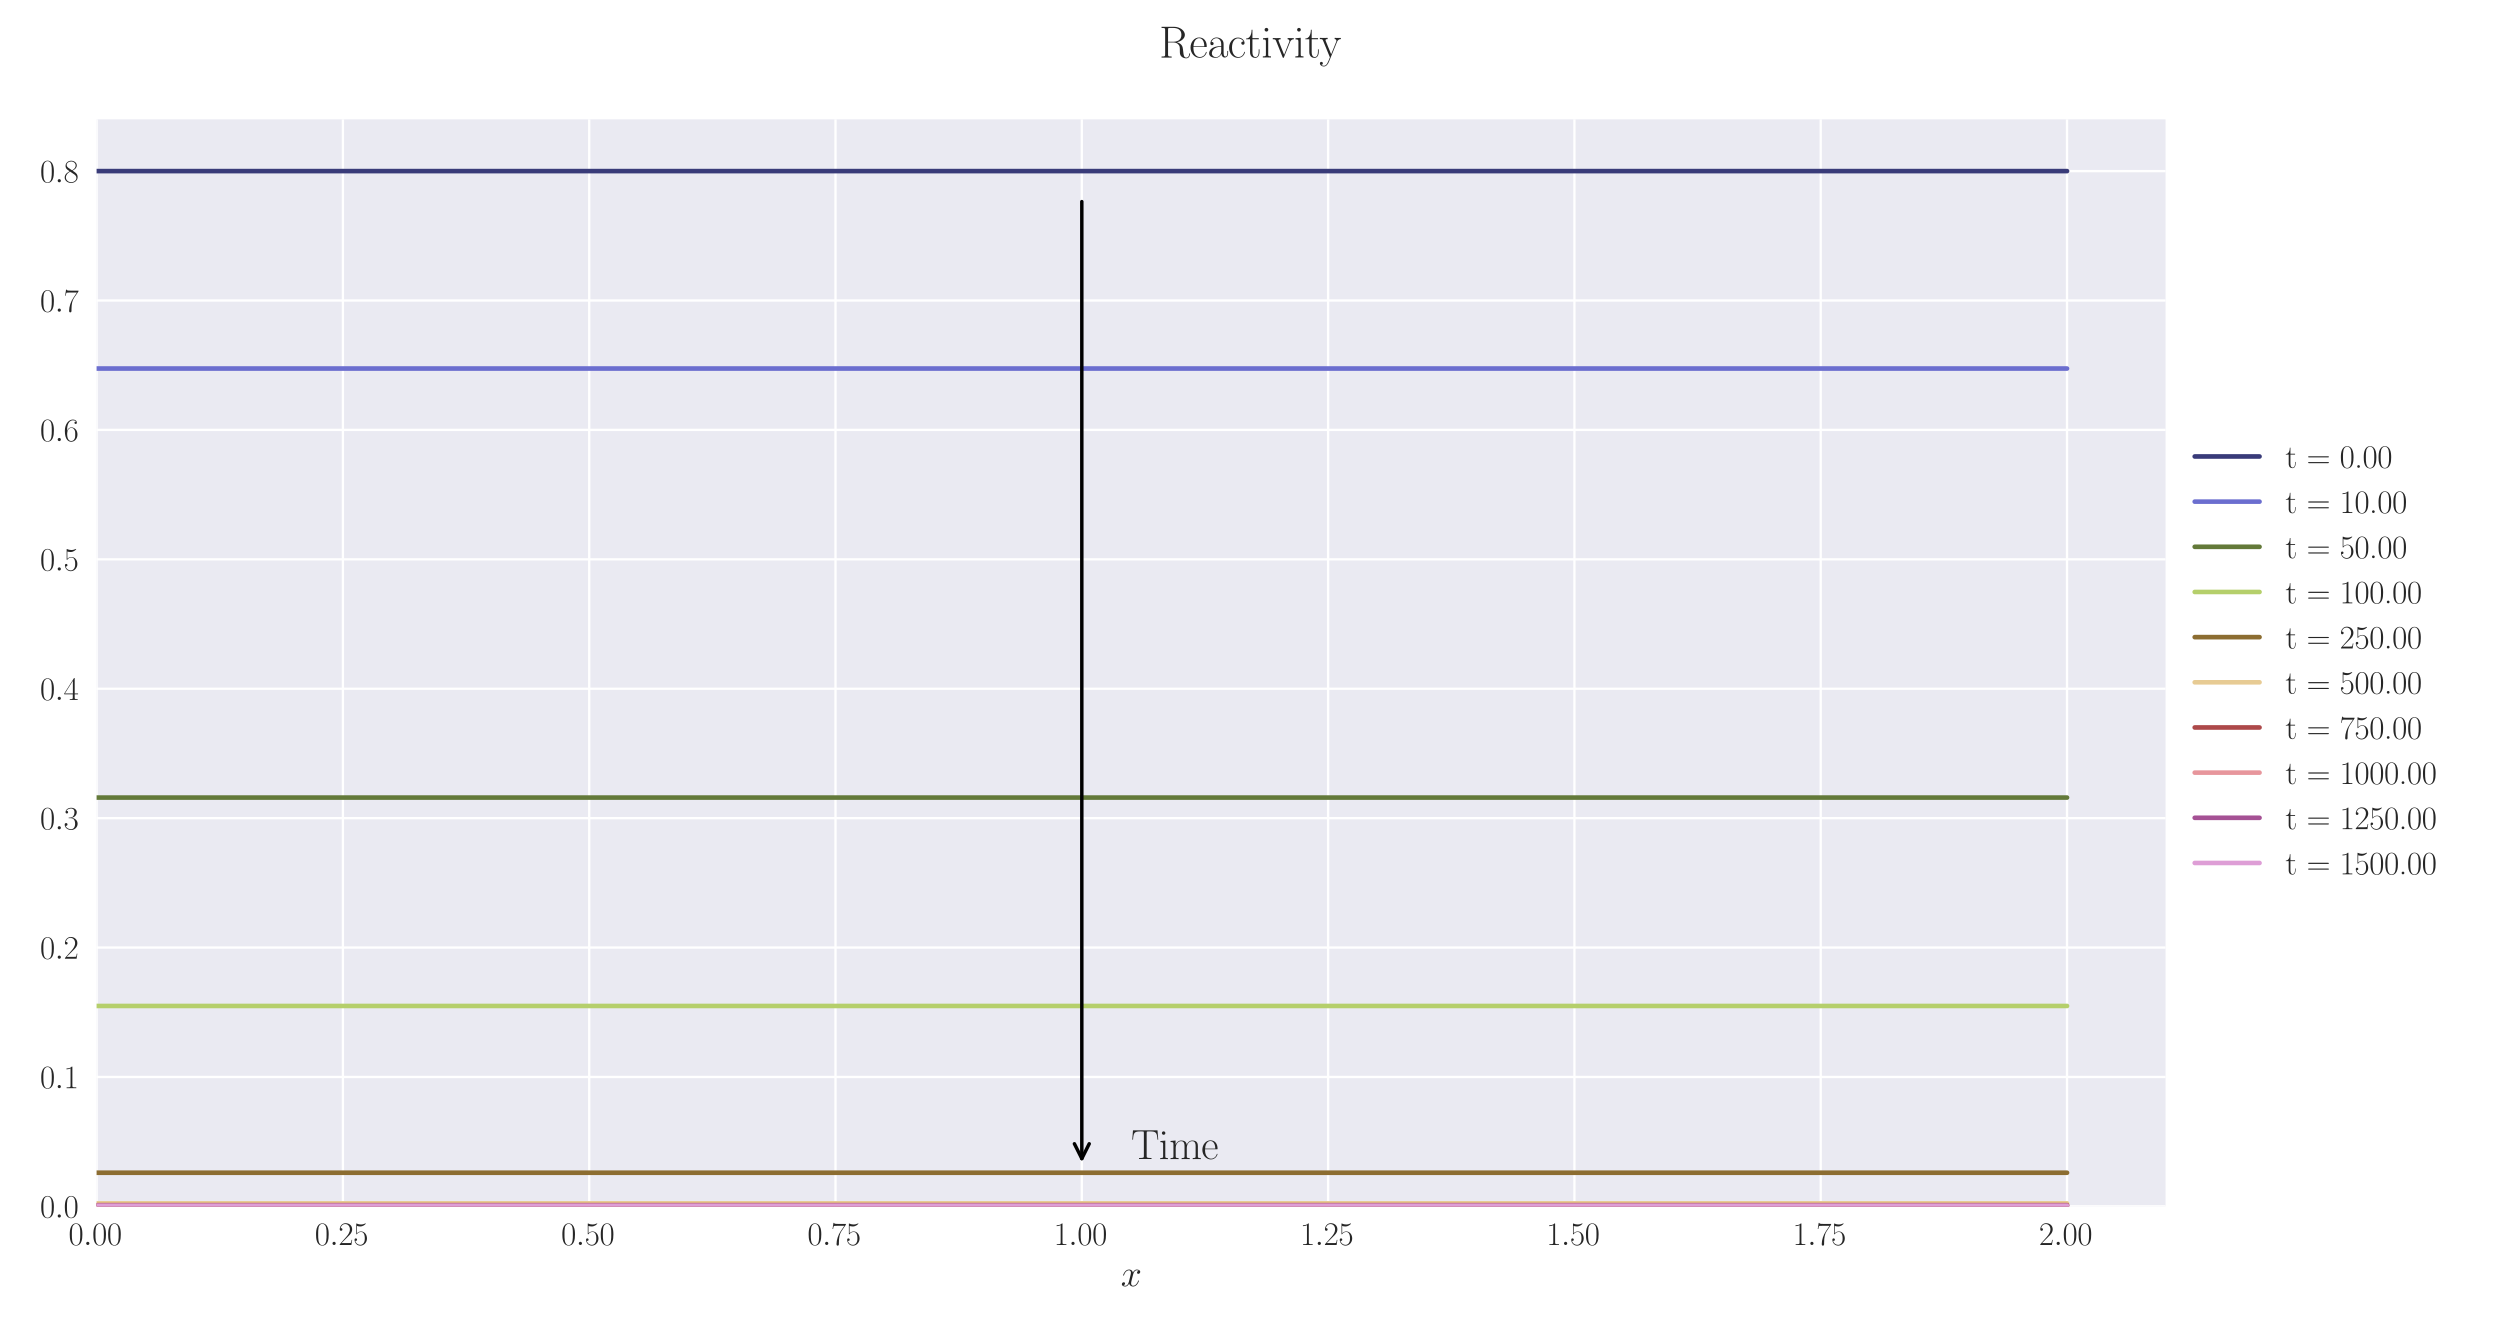 <?xml version="1.0" encoding="utf-8" standalone="no"?>
<!DOCTYPE svg PUBLIC "-//W3C//DTD SVG 1.1//EN"
  "http://www.w3.org/Graphics/SVG/1.1/DTD/svg11.dtd">
<svg xmlns:xlink="http://www.w3.org/1999/xlink" width="1080pt" height="576pt" viewBox="0 0 1080 576" xmlns="http://www.w3.org/2000/svg" version="1.1">
 <defs>
  <style type="text/css">*{stroke-linejoin: round; stroke-linecap: butt}</style>
 </defs>
 <g id="figure_1">
  <g id="patch_1">
   <path d="M 0 576 
L 1080 576 
L 1080 0 
L 0 0 
z
" style="fill: #ffffff"/>
  </g>
  <g id="axes_1">
   <g id="patch_2">
    <path d="M 41.731 521.153 
L 935.518 521.153 
L 935.518 51.564 
L 41.731 51.564 
z
" style="fill: #eaeaf2"/>
   </g>
   <g id="matplotlib.axis_1">
    <g id="xtick_1">
     <g id="line2d_1">
      <path d="M 41.731 521.153 
L 41.731 51.564 
" clip-path="url(#p451ef39d5d)" style="fill: none; stroke: #ffffff; stroke-linecap: round"/>
     </g>
     <g id="line2d_2"/>
     <g id="text_1">
      <!-- $\mathdefault{0.00}$ -->
      <g style="fill: #262626" transform="translate(29.591 537.839) scale(0.14 -0.14)">
       <defs>
        <path id="CMR17-30" d="M 2688 2025 
C 2688 2416 2682 3080 2413 3591 
C 2176 4039 1798 4198 1466 4198 
C 1158 4198 768 4058 525 3597 
C 269 3118 243 2524 243 2025 
C 243 1661 250 1106 448 619 
C 723 -39 1216 -128 1466 -128 
C 1760 -128 2208 -7 2470 600 
C 2662 1042 2688 1559 2688 2025 
z
M 1466 -26 
C 1056 -26 813 325 723 812 
C 653 1188 653 1738 653 2096 
C 653 2588 653 2997 736 3387 
C 858 3929 1216 4096 1466 4096 
C 1728 4096 2067 3923 2189 3400 
C 2272 3036 2278 2607 2278 2096 
C 2278 1680 2278 1169 2202 792 
C 2067 95 1690 -26 1466 -26 
z
" transform="scale(0.016)"/>
        <path id="CMMI12-3a" d="M 1178 307 
C 1178 492 1024 619 870 619 
C 685 619 557 466 557 313 
C 557 128 710 0 864 0 
C 1050 0 1178 153 1178 307 
z
" transform="scale(0.016)"/>
       </defs>
       <use xlink:href="#CMR17-30" transform="scale(0.996)"/>
       <use xlink:href="#CMMI12-3a" transform="translate(45.69 0) scale(0.996)"/>
       <use xlink:href="#CMR17-30" transform="translate(72.788 0) scale(0.996)"/>
       <use xlink:href="#CMR17-30" transform="translate(118.478 0) scale(0.996)"/>
      </g>
     </g>
    </g>
    <g id="xtick_2">
     <g id="line2d_3">
      <path d="M 148.134 521.153 
L 148.134 51.564 
" clip-path="url(#p451ef39d5d)" style="fill: none; stroke: #ffffff; stroke-linecap: round"/>
     </g>
     <g id="line2d_4"/>
     <g id="text_2">
      <!-- $\mathdefault{0.25}$ -->
      <g style="fill: #262626" transform="translate(135.994 537.839) scale(0.14 -0.14)">
       <defs>
        <path id="CMR17-32" d="M 2669 989 
L 2554 989 
C 2490 536 2438 459 2413 420 
C 2381 369 1920 369 1830 369 
L 602 369 
C 832 619 1280 1072 1824 1597 
C 2214 1967 2669 2402 2669 3035 
C 2669 3790 2067 4224 1395 4224 
C 691 4224 262 3604 262 3030 
C 262 2780 448 2748 525 2748 
C 589 2748 781 2787 781 3010 
C 781 3207 614 3264 525 3264 
C 486 3264 448 3258 422 3245 
C 544 3790 915 4058 1306 4058 
C 1862 4058 2227 3617 2227 3035 
C 2227 2479 1901 2000 1536 1584 
L 262 146 
L 262 0 
L 2515 0 
L 2669 989 
z
" transform="scale(0.016)"/>
        <path id="CMR17-35" d="M 730 3692 
C 794 3666 1056 3584 1325 3584 
C 1920 3584 2246 3911 2432 4100 
C 2432 4157 2432 4192 2394 4192 
C 2387 4192 2374 4192 2323 4163 
C 2099 4058 1837 3973 1517 3973 
C 1325 3973 1037 3999 723 4139 
C 653 4171 640 4171 634 4171 
C 602 4171 595 4164 595 4037 
L 595 2203 
C 595 2089 595 2057 659 2057 
C 691 2057 704 2070 736 2114 
C 941 2401 1222 2522 1542 2522 
C 1766 2522 2246 2382 2246 1289 
C 2246 1085 2246 715 2054 421 
C 1894 159 1645 25 1370 25 
C 947 25 518 320 403 814 
C 429 807 480 795 506 795 
C 589 795 749 840 749 1038 
C 749 1210 627 1280 506 1280 
C 358 1280 262 1190 262 1011 
C 262 454 704 -128 1382 -128 
C 2042 -128 2669 440 2669 1264 
C 2669 2030 2170 2624 1549 2624 
C 1222 2624 947 2503 730 2274 
L 730 3692 
z
" transform="scale(0.016)"/>
       </defs>
       <use xlink:href="#CMR17-30" transform="scale(0.996)"/>
       <use xlink:href="#CMMI12-3a" transform="translate(45.69 0) scale(0.996)"/>
       <use xlink:href="#CMR17-32" transform="translate(72.788 0) scale(0.996)"/>
       <use xlink:href="#CMR17-35" transform="translate(118.478 0) scale(0.996)"/>
      </g>
     </g>
    </g>
    <g id="xtick_3">
     <g id="line2d_5">
      <path d="M 254.537 521.153 
L 254.537 51.564 
" clip-path="url(#p451ef39d5d)" style="fill: none; stroke: #ffffff; stroke-linecap: round"/>
     </g>
     <g id="line2d_6"/>
     <g id="text_3">
      <!-- $\mathdefault{0.50}$ -->
      <g style="fill: #262626" transform="translate(242.397 537.839) scale(0.14 -0.14)">
       <use xlink:href="#CMR17-30" transform="scale(0.996)"/>
       <use xlink:href="#CMMI12-3a" transform="translate(45.69 0) scale(0.996)"/>
       <use xlink:href="#CMR17-35" transform="translate(72.788 0) scale(0.996)"/>
       <use xlink:href="#CMR17-30" transform="translate(118.478 0) scale(0.996)"/>
      </g>
     </g>
    </g>
    <g id="xtick_4">
     <g id="line2d_7">
      <path d="M 360.94 521.153 
L 360.94 51.564 
" clip-path="url(#p451ef39d5d)" style="fill: none; stroke: #ffffff; stroke-linecap: round"/>
     </g>
     <g id="line2d_8"/>
     <g id="text_4">
      <!-- $\mathdefault{0.75}$ -->
      <g style="fill: #262626" transform="translate(348.801 537.839) scale(0.14 -0.14)">
       <defs>
        <path id="CMR17-37" d="M 2886 3941 
L 2886 4081 
L 1382 4081 
C 634 4081 621 4165 595 4288 
L 480 4288 
L 294 3094 
L 410 3094 
C 429 3215 474 3540 550 3661 
C 589 3712 1062 3712 1171 3712 
L 2579 3712 
L 1869 2661 
C 1395 1954 1069 999 1069 165 
C 1069 89 1069 -128 1299 -128 
C 1530 -128 1530 89 1530 171 
L 1530 465 
C 1530 1508 1709 2196 2003 2636 
L 2886 3941 
z
" transform="scale(0.016)"/>
       </defs>
       <use xlink:href="#CMR17-30" transform="scale(0.996)"/>
       <use xlink:href="#CMMI12-3a" transform="translate(45.69 0) scale(0.996)"/>
       <use xlink:href="#CMR17-37" transform="translate(72.788 0) scale(0.996)"/>
       <use xlink:href="#CMR17-35" transform="translate(118.478 0) scale(0.996)"/>
      </g>
     </g>
    </g>
    <g id="xtick_5">
     <g id="line2d_9">
      <path d="M 467.343 521.153 
L 467.343 51.564 
" clip-path="url(#p451ef39d5d)" style="fill: none; stroke: #ffffff; stroke-linecap: round"/>
     </g>
     <g id="line2d_10"/>
     <g id="text_5">
      <!-- $\mathdefault{1.00}$ -->
      <g style="fill: #262626" transform="translate(455.204 537.839) scale(0.14 -0.14)">
       <defs>
        <path id="CMR17-31" d="M 1702 4058 
C 1702 4192 1696 4192 1606 4192 
C 1357 3916 979 3827 621 3827 
C 602 3827 570 3827 563 3808 
C 557 3795 557 3782 557 3648 
C 755 3648 1088 3686 1344 3839 
L 1344 461 
C 1344 236 1331 160 781 160 
L 589 160 
L 589 0 
C 896 0 1216 0 1523 0 
C 1830 0 2150 0 2458 0 
L 2458 160 
L 2266 160 
C 1715 160 1702 230 1702 458 
L 1702 4058 
z
" transform="scale(0.016)"/>
       </defs>
       <use xlink:href="#CMR17-31" transform="scale(0.996)"/>
       <use xlink:href="#CMMI12-3a" transform="translate(45.69 0) scale(0.996)"/>
       <use xlink:href="#CMR17-30" transform="translate(72.788 0) scale(0.996)"/>
       <use xlink:href="#CMR17-30" transform="translate(118.478 0) scale(0.996)"/>
      </g>
     </g>
    </g>
    <g id="xtick_6">
     <g id="line2d_11">
      <path d="M 573.747 521.153 
L 573.747 51.564 
" clip-path="url(#p451ef39d5d)" style="fill: none; stroke: #ffffff; stroke-linecap: round"/>
     </g>
     <g id="line2d_12"/>
     <g id="text_6">
      <!-- $\mathdefault{1.25}$ -->
      <g style="fill: #262626" transform="translate(561.607 537.839) scale(0.14 -0.14)">
       <use xlink:href="#CMR17-31" transform="scale(0.996)"/>
       <use xlink:href="#CMMI12-3a" transform="translate(45.69 0) scale(0.996)"/>
       <use xlink:href="#CMR17-32" transform="translate(72.788 0) scale(0.996)"/>
       <use xlink:href="#CMR17-35" transform="translate(118.478 0) scale(0.996)"/>
      </g>
     </g>
    </g>
    <g id="xtick_7">
     <g id="line2d_13">
      <path d="M 680.15 521.153 
L 680.15 51.564 
" clip-path="url(#p451ef39d5d)" style="fill: none; stroke: #ffffff; stroke-linecap: round"/>
     </g>
     <g id="line2d_14"/>
     <g id="text_7">
      <!-- $\mathdefault{1.50}$ -->
      <g style="fill: #262626" transform="translate(668.01 537.839) scale(0.14 -0.14)">
       <use xlink:href="#CMR17-31" transform="scale(0.996)"/>
       <use xlink:href="#CMMI12-3a" transform="translate(45.69 0) scale(0.996)"/>
       <use xlink:href="#CMR17-35" transform="translate(72.788 0) scale(0.996)"/>
       <use xlink:href="#CMR17-30" transform="translate(118.478 0) scale(0.996)"/>
      </g>
     </g>
    </g>
    <g id="xtick_8">
     <g id="line2d_15">
      <path d="M 786.553 521.153 
L 786.553 51.564 
" clip-path="url(#p451ef39d5d)" style="fill: none; stroke: #ffffff; stroke-linecap: round"/>
     </g>
     <g id="line2d_16"/>
     <g id="text_8">
      <!-- $\mathdefault{1.75}$ -->
      <g style="fill: #262626" transform="translate(774.414 537.839) scale(0.14 -0.14)">
       <use xlink:href="#CMR17-31" transform="scale(0.996)"/>
       <use xlink:href="#CMMI12-3a" transform="translate(45.69 0) scale(0.996)"/>
       <use xlink:href="#CMR17-37" transform="translate(72.788 0) scale(0.996)"/>
       <use xlink:href="#CMR17-35" transform="translate(118.478 0) scale(0.996)"/>
      </g>
     </g>
    </g>
    <g id="xtick_9">
     <g id="line2d_17">
      <path d="M 892.956 521.153 
L 892.956 51.564 
" clip-path="url(#p451ef39d5d)" style="fill: none; stroke: #ffffff; stroke-linecap: round"/>
     </g>
     <g id="line2d_18"/>
     <g id="text_9">
      <!-- $\mathdefault{2.00}$ -->
      <g style="fill: #262626" transform="translate(880.817 537.839) scale(0.14 -0.14)">
       <use xlink:href="#CMR17-32" transform="scale(0.996)"/>
       <use xlink:href="#CMMI12-3a" transform="translate(45.69 0) scale(0.996)"/>
       <use xlink:href="#CMR17-30" transform="translate(72.788 0) scale(0.996)"/>
       <use xlink:href="#CMR17-30" transform="translate(118.478 0) scale(0.996)"/>
      </g>
     </g>
    </g>
    <g id="text_10">
     <!-- $x$ -->
     <g style="fill: #262626" transform="translate(484.189 555.621) scale(0.16 -0.16)">
      <defs>
       <path id="CMMI12-78" d="M 3034 2606 
C 2829 2567 2752 2414 2752 2293 
C 2752 2139 2874 2088 2963 2088 
C 3155 2088 3290 2254 3290 2427 
C 3290 2695 2982 2816 2714 2816 
C 2323 2816 2106 2433 2048 2312 
C 1901 2816 1504 2816 1389 2816 
C 736 2816 390 1980 390 1839 
C 390 1814 416 1782 461 1782 
C 512 1782 525 1820 538 1846 
C 755 2555 1184 2689 1370 2689 
C 1658 2689 1715 2420 1715 2267 
C 1715 2127 1677 1980 1600 1673 
L 1382 798 
C 1286 415 1101 64 762 64 
C 730 64 570 64 435 147 
C 666 192 717 383 717 460 
C 717 588 621 664 499 664 
C 346 664 179 530 179 326 
C 179 57 480 -64 755 -64 
C 1062 -64 1280 179 1414 441 
C 1517 64 1837 -64 2074 -64 
C 2726 -64 3072 773 3072 913 
C 3072 945 3046 971 3008 971 
C 2950 971 2944 939 2925 888 
C 2752 326 2381 64 2093 64 
C 1869 64 1747 230 1747 492 
C 1747 632 1773 734 1875 1156 
L 2099 2024 
C 2195 2408 2413 2689 2707 2689 
C 2720 2689 2899 2689 3034 2606 
z
" transform="scale(0.016)"/>
      </defs>
      <use xlink:href="#CMMI12-78" transform="scale(0.996)"/>
     </g>
    </g>
   </g>
   <g id="matplotlib.axis_2">
    <g id="ytick_1">
     <g id="line2d_19">
      <path d="M 41.731 521.153 
L 935.518 521.153 
" clip-path="url(#p451ef39d5d)" style="fill: none; stroke: #ffffff; stroke-linecap: round"/>
     </g>
     <g id="line2d_20"/>
     <g id="text_11">
      <!-- $\mathdefault{0.0}$ -->
      <g style="fill: #262626" transform="translate(17.28 525.996) scale(0.14 -0.14)">
       <use xlink:href="#CMR17-30" transform="scale(0.996)"/>
       <use xlink:href="#CMMI12-3a" transform="translate(45.69 0) scale(0.996)"/>
       <use xlink:href="#CMR17-30" transform="translate(72.788 0) scale(0.996)"/>
      </g>
     </g>
    </g>
    <g id="ytick_2">
     <g id="line2d_21">
      <path d="M 41.731 465.248 
L 935.518 465.248 
" clip-path="url(#p451ef39d5d)" style="fill: none; stroke: #ffffff; stroke-linecap: round"/>
     </g>
     <g id="line2d_22"/>
     <g id="text_12">
      <!-- $\mathdefault{0.1}$ -->
      <g style="fill: #262626" transform="translate(17.28 470.091) scale(0.14 -0.14)">
       <use xlink:href="#CMR17-30" transform="scale(0.996)"/>
       <use xlink:href="#CMMI12-3a" transform="translate(45.69 0) scale(0.996)"/>
       <use xlink:href="#CMR17-31" transform="translate(72.788 0) scale(0.996)"/>
      </g>
     </g>
    </g>
    <g id="ytick_3">
     <g id="line2d_23">
      <path d="M 41.731 409.344 
L 935.518 409.344 
" clip-path="url(#p451ef39d5d)" style="fill: none; stroke: #ffffff; stroke-linecap: round"/>
     </g>
     <g id="line2d_24"/>
     <g id="text_13">
      <!-- $\mathdefault{0.2}$ -->
      <g style="fill: #262626" transform="translate(17.28 414.187) scale(0.14 -0.14)">
       <use xlink:href="#CMR17-30" transform="scale(0.996)"/>
       <use xlink:href="#CMMI12-3a" transform="translate(45.69 0) scale(0.996)"/>
       <use xlink:href="#CMR17-32" transform="translate(72.788 0) scale(0.996)"/>
      </g>
     </g>
    </g>
    <g id="ytick_4">
     <g id="line2d_25">
      <path d="M 41.731 353.439 
L 935.518 353.439 
" clip-path="url(#p451ef39d5d)" style="fill: none; stroke: #ffffff; stroke-linecap: round"/>
     </g>
     <g id="line2d_26"/>
     <g id="text_14">
      <!-- $\mathdefault{0.3}$ -->
      <g style="fill: #262626" transform="translate(17.28 358.282) scale(0.14 -0.14)">
       <defs>
        <path id="CMR17-33" d="M 1414 2157 
C 1984 2157 2234 1662 2234 1090 
C 2234 320 1824 25 1453 25 
C 1114 25 563 194 390 693 
C 422 680 454 680 486 680 
C 640 680 755 782 755 948 
C 755 1133 614 1216 486 1216 
C 378 1216 211 1165 211 926 
C 211 335 787 -128 1466 -128 
C 2176 -128 2720 430 2720 1085 
C 2720 1707 2208 2157 1600 2227 
C 2086 2328 2554 2756 2554 3329 
C 2554 3820 2048 4179 1472 4179 
C 890 4179 378 3829 378 3329 
C 378 3110 544 3072 627 3072 
C 762 3072 877 3155 877 3321 
C 877 3486 762 3569 627 3569 
C 602 3569 570 3569 544 3557 
C 730 3959 1235 4032 1459 4032 
C 1683 4032 2106 3925 2106 3320 
C 2106 3143 2080 2828 1862 2550 
C 1670 2304 1453 2304 1242 2284 
C 1210 2284 1062 2269 1037 2269 
C 992 2263 966 2257 966 2208 
C 966 2163 973 2157 1101 2157 
L 1414 2157 
z
" transform="scale(0.016)"/>
       </defs>
       <use xlink:href="#CMR17-30" transform="scale(0.996)"/>
       <use xlink:href="#CMMI12-3a" transform="translate(45.69 0) scale(0.996)"/>
       <use xlink:href="#CMR17-33" transform="translate(72.788 0) scale(0.996)"/>
      </g>
     </g>
    </g>
    <g id="ytick_5">
     <g id="line2d_27">
      <path d="M 41.731 297.535 
L 935.518 297.535 
" clip-path="url(#p451ef39d5d)" style="fill: none; stroke: #ffffff; stroke-linecap: round"/>
     </g>
     <g id="line2d_28"/>
     <g id="text_15">
      <!-- $\mathdefault{0.4}$ -->
      <g style="fill: #262626" transform="translate(17.28 302.378) scale(0.14 -0.14)">
       <defs>
        <path id="CMR17-34" d="M 2150 4122 
C 2150 4256 2144 4256 2029 4256 
L 128 1254 
L 128 1088 
L 1779 1088 
L 1779 457 
C 1779 224 1766 160 1318 160 
L 1197 160 
L 1197 0 
C 1402 0 1747 0 1965 0 
C 2182 0 2528 0 2733 0 
L 2733 160 
L 2611 160 
C 2163 160 2150 224 2150 457 
L 2150 1088 
L 2803 1088 
L 2803 1254 
L 2150 1254 
L 2150 4122 
z
M 1798 3703 
L 1798 1254 
L 256 1254 
L 1798 3703 
z
" transform="scale(0.016)"/>
       </defs>
       <use xlink:href="#CMR17-30" transform="scale(0.996)"/>
       <use xlink:href="#CMMI12-3a" transform="translate(45.69 0) scale(0.996)"/>
       <use xlink:href="#CMR17-34" transform="translate(72.788 0) scale(0.996)"/>
      </g>
     </g>
    </g>
    <g id="ytick_6">
     <g id="line2d_29">
      <path d="M 41.731 241.63 
L 935.518 241.63 
" clip-path="url(#p451ef39d5d)" style="fill: none; stroke: #ffffff; stroke-linecap: round"/>
     </g>
     <g id="line2d_30"/>
     <g id="text_16">
      <!-- $\mathdefault{0.5}$ -->
      <g style="fill: #262626" transform="translate(17.28 246.473) scale(0.14 -0.14)">
       <use xlink:href="#CMR17-30" transform="scale(0.996)"/>
       <use xlink:href="#CMMI12-3a" transform="translate(45.69 0) scale(0.996)"/>
       <use xlink:href="#CMR17-35" transform="translate(72.788 0) scale(0.996)"/>
      </g>
     </g>
    </g>
    <g id="ytick_7">
     <g id="line2d_31">
      <path d="M 41.731 185.725 
L 935.518 185.725 
" clip-path="url(#p451ef39d5d)" style="fill: none; stroke: #ffffff; stroke-linecap: round"/>
     </g>
     <g id="line2d_32"/>
     <g id="text_17">
      <!-- $\mathdefault{0.6}$ -->
      <g style="fill: #262626" transform="translate(17.28 190.568) scale(0.14 -0.14)">
       <defs>
        <path id="CMR17-36" d="M 678 2176 
C 678 3690 1395 4032 1811 4032 
C 1946 4032 2272 4009 2400 3776 
C 2298 3776 2106 3776 2106 3553 
C 2106 3381 2246 3323 2336 3323 
C 2394 3323 2566 3348 2566 3560 
C 2566 3954 2246 4179 1805 4179 
C 1043 4179 243 3390 243 1984 
C 243 253 966 -128 1478 -128 
C 2099 -128 2688 427 2688 1283 
C 2688 2081 2170 2662 1517 2662 
C 1126 2662 838 2407 678 1960 
L 678 2176 
z
M 1478 25 
C 691 25 691 1200 691 1436 
C 691 1896 909 2560 1504 2560 
C 1613 2560 1926 2560 2138 2120 
C 2253 1870 2253 1609 2253 1289 
C 2253 944 2253 690 2118 434 
C 1978 171 1773 25 1478 25 
z
" transform="scale(0.016)"/>
       </defs>
       <use xlink:href="#CMR17-30" transform="scale(0.996)"/>
       <use xlink:href="#CMMI12-3a" transform="translate(45.69 0) scale(0.996)"/>
       <use xlink:href="#CMR17-36" transform="translate(72.788 0) scale(0.996)"/>
      </g>
     </g>
    </g>
    <g id="ytick_8">
     <g id="line2d_33">
      <path d="M 41.731 129.821 
L 935.518 129.821 
" clip-path="url(#p451ef39d5d)" style="fill: none; stroke: #ffffff; stroke-linecap: round"/>
     </g>
     <g id="line2d_34"/>
     <g id="text_18">
      <!-- $\mathdefault{0.7}$ -->
      <g style="fill: #262626" transform="translate(17.28 134.664) scale(0.14 -0.14)">
       <use xlink:href="#CMR17-30" transform="scale(0.996)"/>
       <use xlink:href="#CMMI12-3a" transform="translate(45.69 0) scale(0.996)"/>
       <use xlink:href="#CMR17-37" transform="translate(72.788 0) scale(0.996)"/>
      </g>
     </g>
    </g>
    <g id="ytick_9">
     <g id="line2d_35">
      <path d="M 41.731 73.916 
L 935.518 73.916 
" clip-path="url(#p451ef39d5d)" style="fill: none; stroke: #ffffff; stroke-linecap: round"/>
     </g>
     <g id="line2d_36"/>
     <g id="text_19">
      <!-- $\mathdefault{0.8}$ -->
      <g style="fill: #262626" transform="translate(17.28 78.759) scale(0.14 -0.14)">
       <defs>
        <path id="CMR17-38" d="M 1741 2264 
C 2144 2467 2554 2773 2554 3263 
C 2554 3841 1990 4179 1472 4179 
C 890 4179 378 3759 378 3180 
C 378 3021 416 2747 666 2505 
C 730 2442 998 2251 1171 2130 
C 883 1983 211 1634 211 934 
C 211 279 838 -128 1459 -128 
C 2144 -128 2720 362 2720 1010 
C 2720 1590 2330 1857 2074 2029 
L 1741 2264 
z
M 902 2822 
C 851 2854 595 3051 595 3351 
C 595 3739 998 4032 1459 4032 
C 1965 4032 2336 3676 2336 3262 
C 2336 2669 1670 2331 1638 2331 
C 1632 2331 1626 2331 1574 2370 
L 902 2822 
z
M 2080 1519 
C 2176 1449 2483 1240 2483 851 
C 2483 381 2010 25 1472 25 
C 890 25 448 438 448 940 
C 448 1443 838 1862 1280 2060 
L 2080 1519 
z
" transform="scale(0.016)"/>
       </defs>
       <use xlink:href="#CMR17-30" transform="scale(0.996)"/>
       <use xlink:href="#CMMI12-3a" transform="translate(45.69 0) scale(0.996)"/>
       <use xlink:href="#CMR17-38" transform="translate(72.788 0) scale(0.996)"/>
      </g>
     </g>
    </g>
   </g>
   <g id="line2d_37">
    <path d="M 41.731 73.916 
L 50.243 73.916 
L 58.755 73.916 
L 67.267 73.916 
L 75.78 73.916 
L 84.292 73.916 
L 92.804 73.916 
L 101.316 73.916 
L 109.829 73.916 
L 118.341 73.916 
L 126.853 73.916 
L 135.365 73.916 
L 143.878 73.916 
L 152.39 73.916 
L 160.902 73.916 
L 169.414 73.916 
L 177.927 73.916 
L 186.439 73.916 
L 194.951 73.916 
L 203.463 73.916 
L 211.976 73.916 
L 220.488 73.916 
L 229 73.916 
L 237.513 73.916 
L 246.025 73.916 
L 254.537 73.916 
L 263.049 73.916 
L 271.562 73.916 
L 280.074 73.916 
L 288.586 73.916 
L 297.098 73.916 
L 305.611 73.916 
L 314.123 73.916 
L 322.635 73.916 
L 331.147 73.916 
L 339.66 73.916 
L 348.172 73.916 
L 356.684 73.916 
L 365.196 73.916 
L 373.709 73.916 
L 382.221 73.916 
L 390.733 73.916 
L 399.245 73.916 
L 407.758 73.916 
L 416.27 73.916 
L 424.782 73.916 
L 433.294 73.916 
L 441.807 73.916 
L 450.319 73.916 
L 458.831 73.916 
L 467.343 73.916 
L 475.856 73.916 
L 484.368 73.916 
L 492.88 73.916 
L 501.393 73.916 
L 509.905 73.916 
L 518.417 73.916 
L 526.929 73.916 
L 535.442 73.916 
L 543.954 73.916 
L 552.466 73.916 
L 560.978 73.916 
L 569.491 73.916 
L 578.003 73.916 
L 586.515 73.916 
L 595.027 73.916 
L 603.54 73.916 
L 612.052 73.916 
L 620.564 73.916 
L 629.076 73.916 
L 637.589 73.916 
L 646.101 73.916 
L 654.613 73.916 
L 663.125 73.916 
L 671.638 73.916 
L 680.15 73.916 
L 688.662 73.916 
L 697.174 73.916 
L 705.687 73.916 
L 714.199 73.916 
L 722.711 73.916 
L 731.223 73.916 
L 739.736 73.916 
L 748.248 73.916 
L 756.76 73.916 
L 765.273 73.916 
L 773.785 73.916 
L 782.297 73.916 
L 790.809 73.916 
L 799.322 73.916 
L 807.834 73.916 
L 816.346 73.916 
L 824.858 73.916 
L 833.371 73.916 
L 841.883 73.916 
L 850.395 73.916 
L 858.907 73.916 
L 867.42 73.916 
L 875.932 73.916 
L 884.444 73.916 
L 892.956 73.916 
" clip-path="url(#p451ef39d5d)" style="fill: none; stroke: #393b79; stroke-width: 2; stroke-linecap: round"/>
   </g>
   <g id="line2d_38">
    <path d="M 41.731 159.211 
L 50.243 159.211 
L 58.755 159.211 
L 67.267 159.211 
L 75.78 159.211 
L 84.292 159.211 
L 92.804 159.211 
L 101.316 159.211 
L 109.829 159.211 
L 118.341 159.211 
L 126.853 159.211 
L 135.365 159.211 
L 143.878 159.211 
L 152.39 159.211 
L 160.902 159.211 
L 169.414 159.211 
L 177.927 159.211 
L 186.439 159.211 
L 194.951 159.211 
L 203.463 159.211 
L 211.976 159.211 
L 220.488 159.211 
L 229 159.211 
L 237.513 159.211 
L 246.025 159.211 
L 254.537 159.211 
L 263.049 159.211 
L 271.562 159.211 
L 280.074 159.211 
L 288.586 159.211 
L 297.098 159.211 
L 305.611 159.211 
L 314.123 159.211 
L 322.635 159.211 
L 331.147 159.211 
L 339.66 159.211 
L 348.172 159.211 
L 356.684 159.211 
L 365.196 159.211 
L 373.709 159.211 
L 382.221 159.211 
L 390.733 159.211 
L 399.245 159.211 
L 407.758 159.211 
L 416.27 159.211 
L 424.782 159.211 
L 433.294 159.211 
L 441.807 159.211 
L 450.319 159.211 
L 458.831 159.211 
L 467.343 159.211 
L 475.856 159.211 
L 484.368 159.211 
L 492.88 159.211 
L 501.393 159.211 
L 509.905 159.211 
L 518.417 159.211 
L 526.929 159.211 
L 535.442 159.211 
L 543.954 159.211 
L 552.466 159.211 
L 560.978 159.211 
L 569.491 159.211 
L 578.003 159.211 
L 586.515 159.211 
L 595.027 159.211 
L 603.54 159.211 
L 612.052 159.211 
L 620.564 159.211 
L 629.076 159.211 
L 637.589 159.211 
L 646.101 159.211 
L 654.613 159.211 
L 663.125 159.211 
L 671.638 159.211 
L 680.15 159.211 
L 688.662 159.211 
L 697.174 159.211 
L 705.687 159.211 
L 714.199 159.211 
L 722.711 159.211 
L 731.223 159.211 
L 739.736 159.211 
L 748.248 159.211 
L 756.76 159.211 
L 765.273 159.211 
L 773.785 159.211 
L 782.297 159.211 
L 790.809 159.211 
L 799.322 159.211 
L 807.834 159.211 
L 816.346 159.211 
L 824.858 159.211 
L 833.371 159.211 
L 841.883 159.211 
L 850.395 159.211 
L 858.907 159.211 
L 867.42 159.211 
L 875.932 159.211 
L 884.444 159.211 
L 892.956 159.211 
" clip-path="url(#p451ef39d5d)" style="fill: none; stroke: #6b6ecf; stroke-width: 2; stroke-linecap: round"/>
   </g>
   <g id="line2d_39">
    <path d="M 41.731 344.555 
L 50.243 344.555 
L 58.755 344.555 
L 67.267 344.555 
L 75.78 344.555 
L 84.292 344.555 
L 92.804 344.555 
L 101.316 344.555 
L 109.829 344.555 
L 118.341 344.555 
L 126.853 344.555 
L 135.365 344.555 
L 143.878 344.555 
L 152.39 344.555 
L 160.902 344.555 
L 169.414 344.555 
L 177.927 344.555 
L 186.439 344.555 
L 194.951 344.555 
L 203.463 344.555 
L 211.976 344.555 
L 220.488 344.555 
L 229 344.555 
L 237.513 344.555 
L 246.025 344.555 
L 254.537 344.555 
L 263.049 344.555 
L 271.562 344.555 
L 280.074 344.555 
L 288.586 344.555 
L 297.098 344.555 
L 305.611 344.555 
L 314.123 344.555 
L 322.635 344.555 
L 331.147 344.555 
L 339.66 344.555 
L 348.172 344.555 
L 356.684 344.555 
L 365.196 344.555 
L 373.709 344.555 
L 382.221 344.555 
L 390.733 344.555 
L 399.245 344.555 
L 407.758 344.555 
L 416.27 344.555 
L 424.782 344.555 
L 433.294 344.555 
L 441.807 344.555 
L 450.319 344.555 
L 458.831 344.555 
L 467.343 344.555 
L 475.856 344.555 
L 484.368 344.555 
L 492.88 344.555 
L 501.393 344.555 
L 509.905 344.555 
L 518.417 344.555 
L 526.929 344.555 
L 535.442 344.555 
L 543.954 344.555 
L 552.466 344.555 
L 560.978 344.555 
L 569.491 344.555 
L 578.003 344.555 
L 586.515 344.555 
L 595.027 344.555 
L 603.54 344.555 
L 612.052 344.555 
L 620.564 344.555 
L 629.076 344.555 
L 637.589 344.555 
L 646.101 344.555 
L 654.613 344.555 
L 663.125 344.555 
L 671.638 344.555 
L 680.15 344.555 
L 688.662 344.555 
L 697.174 344.555 
L 705.687 344.555 
L 714.199 344.555 
L 722.711 344.555 
L 731.223 344.555 
L 739.736 344.555 
L 748.248 344.555 
L 756.76 344.555 
L 765.273 344.555 
L 773.785 344.555 
L 782.297 344.555 
L 790.809 344.555 
L 799.322 344.555 
L 807.834 344.555 
L 816.346 344.555 
L 824.858 344.555 
L 833.371 344.555 
L 841.883 344.555 
L 850.395 344.555 
L 858.907 344.555 
L 867.42 344.555 
L 875.932 344.555 
L 884.444 344.555 
L 892.956 344.555 
" clip-path="url(#p451ef39d5d)" style="fill: none; stroke: #637939; stroke-width: 2; stroke-linecap: round"/>
   </g>
   <g id="line2d_40">
    <path d="M 41.731 434.584 
L 50.243 434.584 
L 58.755 434.584 
L 67.267 434.584 
L 75.78 434.584 
L 84.292 434.584 
L 92.804 434.584 
L 101.316 434.584 
L 109.829 434.584 
L 118.341 434.584 
L 126.853 434.584 
L 135.365 434.584 
L 143.878 434.584 
L 152.39 434.584 
L 160.902 434.584 
L 169.414 434.584 
L 177.927 434.584 
L 186.439 434.584 
L 194.951 434.584 
L 203.463 434.584 
L 211.976 434.584 
L 220.488 434.584 
L 229 434.584 
L 237.513 434.584 
L 246.025 434.584 
L 254.537 434.584 
L 263.049 434.584 
L 271.562 434.584 
L 280.074 434.584 
L 288.586 434.584 
L 297.098 434.584 
L 305.611 434.584 
L 314.123 434.584 
L 322.635 434.584 
L 331.147 434.584 
L 339.66 434.584 
L 348.172 434.584 
L 356.684 434.584 
L 365.196 434.584 
L 373.709 434.584 
L 382.221 434.584 
L 390.733 434.584 
L 399.245 434.584 
L 407.758 434.584 
L 416.27 434.584 
L 424.782 434.584 
L 433.294 434.584 
L 441.807 434.584 
L 450.319 434.584 
L 458.831 434.584 
L 467.343 434.584 
L 475.856 434.584 
L 484.368 434.584 
L 492.88 434.584 
L 501.393 434.584 
L 509.905 434.584 
L 518.417 434.584 
L 526.929 434.584 
L 535.442 434.584 
L 543.954 434.584 
L 552.466 434.584 
L 560.978 434.584 
L 569.491 434.584 
L 578.003 434.584 
L 586.515 434.584 
L 595.027 434.584 
L 603.54 434.584 
L 612.052 434.584 
L 620.564 434.584 
L 629.076 434.584 
L 637.589 434.584 
L 646.101 434.584 
L 654.613 434.584 
L 663.125 434.584 
L 671.638 434.584 
L 680.15 434.584 
L 688.662 434.584 
L 697.174 434.584 
L 705.687 434.584 
L 714.199 434.584 
L 722.711 434.584 
L 731.223 434.584 
L 739.736 434.584 
L 748.248 434.584 
L 756.76 434.584 
L 765.273 434.584 
L 773.785 434.584 
L 782.297 434.584 
L 790.809 434.584 
L 799.322 434.584 
L 807.834 434.584 
L 816.346 434.584 
L 824.858 434.584 
L 833.371 434.584 
L 841.883 434.584 
L 850.395 434.584 
L 858.907 434.584 
L 867.42 434.584 
L 875.932 434.584 
L 884.444 434.584 
L 892.956 434.584 
" clip-path="url(#p451ef39d5d)" style="fill: none; stroke: #b5cf6b; stroke-width: 2; stroke-linecap: round"/>
   </g>
   <g id="line2d_41">
    <path d="M 41.731 506.625 
L 50.243 506.625 
L 58.755 506.625 
L 67.267 506.625 
L 75.78 506.625 
L 84.292 506.625 
L 92.804 506.625 
L 101.316 506.625 
L 109.829 506.625 
L 118.341 506.625 
L 126.853 506.625 
L 135.365 506.625 
L 143.878 506.625 
L 152.39 506.625 
L 160.902 506.625 
L 169.414 506.625 
L 177.927 506.625 
L 186.439 506.625 
L 194.951 506.625 
L 203.463 506.625 
L 211.976 506.625 
L 220.488 506.625 
L 229 506.625 
L 237.513 506.625 
L 246.025 506.625 
L 254.537 506.625 
L 263.049 506.625 
L 271.562 506.625 
L 280.074 506.625 
L 288.586 506.625 
L 297.098 506.625 
L 305.611 506.625 
L 314.123 506.625 
L 322.635 506.625 
L 331.147 506.625 
L 339.66 506.625 
L 348.172 506.625 
L 356.684 506.625 
L 365.196 506.625 
L 373.709 506.625 
L 382.221 506.625 
L 390.733 506.625 
L 399.245 506.625 
L 407.758 506.625 
L 416.27 506.625 
L 424.782 506.625 
L 433.294 506.625 
L 441.807 506.625 
L 450.319 506.625 
L 458.831 506.625 
L 467.343 506.625 
L 475.856 506.625 
L 484.368 506.625 
L 492.88 506.625 
L 501.393 506.625 
L 509.905 506.625 
L 518.417 506.625 
L 526.929 506.625 
L 535.442 506.625 
L 543.954 506.625 
L 552.466 506.625 
L 560.978 506.625 
L 569.491 506.625 
L 578.003 506.625 
L 586.515 506.625 
L 595.027 506.625 
L 603.54 506.625 
L 612.052 506.625 
L 620.564 506.625 
L 629.076 506.625 
L 637.589 506.625 
L 646.101 506.625 
L 654.613 506.625 
L 663.125 506.625 
L 671.638 506.625 
L 680.15 506.625 
L 688.662 506.625 
L 697.174 506.625 
L 705.687 506.625 
L 714.199 506.625 
L 722.711 506.625 
L 731.223 506.625 
L 739.736 506.625 
L 748.248 506.625 
L 756.76 506.625 
L 765.273 506.625 
L 773.785 506.625 
L 782.297 506.625 
L 790.809 506.625 
L 799.322 506.625 
L 807.834 506.625 
L 816.346 506.625 
L 824.858 506.625 
L 833.371 506.625 
L 841.883 506.625 
L 850.395 506.625 
L 858.907 506.625 
L 867.42 506.625 
L 875.932 506.625 
L 884.444 506.625 
L 892.956 506.625 
" clip-path="url(#p451ef39d5d)" style="fill: none; stroke: #8c6d31; stroke-width: 2; stroke-linecap: round"/>
   </g>
   <g id="line2d_42">
    <path d="M 41.731 519.835 
L 50.243 519.835 
L 58.755 519.835 
L 67.267 519.835 
L 75.78 519.835 
L 84.292 519.835 
L 92.804 519.835 
L 101.316 519.835 
L 109.829 519.835 
L 118.341 519.835 
L 126.853 519.835 
L 135.365 519.835 
L 143.878 519.835 
L 152.39 519.835 
L 160.902 519.835 
L 169.414 519.835 
L 177.927 519.835 
L 186.439 519.835 
L 194.951 519.835 
L 203.463 519.835 
L 211.976 519.835 
L 220.488 519.835 
L 229 519.835 
L 237.513 519.835 
L 246.025 519.835 
L 254.537 519.835 
L 263.049 519.835 
L 271.562 519.835 
L 280.074 519.835 
L 288.586 519.835 
L 297.098 519.835 
L 305.611 519.835 
L 314.123 519.835 
L 322.635 519.835 
L 331.147 519.835 
L 339.66 519.835 
L 348.172 519.835 
L 356.684 519.835 
L 365.196 519.835 
L 373.709 519.835 
L 382.221 519.835 
L 390.733 519.835 
L 399.245 519.835 
L 407.758 519.835 
L 416.27 519.835 
L 424.782 519.835 
L 433.294 519.835 
L 441.807 519.835 
L 450.319 519.835 
L 458.831 519.835 
L 467.343 519.835 
L 475.856 519.835 
L 484.368 519.835 
L 492.88 519.835 
L 501.393 519.835 
L 509.905 519.835 
L 518.417 519.835 
L 526.929 519.835 
L 535.442 519.835 
L 543.954 519.835 
L 552.466 519.835 
L 560.978 519.835 
L 569.491 519.835 
L 578.003 519.835 
L 586.515 519.835 
L 595.027 519.835 
L 603.54 519.835 
L 612.052 519.835 
L 620.564 519.835 
L 629.076 519.835 
L 637.589 519.835 
L 646.101 519.835 
L 654.613 519.835 
L 663.125 519.835 
L 671.638 519.835 
L 680.15 519.835 
L 688.662 519.835 
L 697.174 519.835 
L 705.687 519.835 
L 714.199 519.835 
L 722.711 519.835 
L 731.223 519.835 
L 739.736 519.835 
L 748.248 519.835 
L 756.76 519.835 
L 765.273 519.835 
L 773.785 519.835 
L 782.297 519.835 
L 790.809 519.835 
L 799.322 519.835 
L 807.834 519.835 
L 816.346 519.835 
L 824.858 519.835 
L 833.371 519.835 
L 841.883 519.835 
L 850.395 519.835 
L 858.907 519.835 
L 867.42 519.835 
L 875.932 519.835 
L 884.444 519.835 
L 892.956 519.835 
" clip-path="url(#p451ef39d5d)" style="fill: none; stroke: #e7cb94; stroke-width: 2; stroke-linecap: round"/>
   </g>
   <g id="line2d_43">
    <path d="M 41.731 520.604 
L 50.243 520.604 
L 58.755 520.604 
L 67.267 520.604 
L 75.78 520.604 
L 84.292 520.604 
L 92.804 520.604 
L 101.316 520.604 
L 109.829 520.604 
L 118.341 520.604 
L 126.853 520.604 
L 135.365 520.604 
L 143.878 520.604 
L 152.39 520.604 
L 160.902 520.604 
L 169.414 520.604 
L 177.927 520.604 
L 186.439 520.604 
L 194.951 520.604 
L 203.463 520.604 
L 211.976 520.604 
L 220.488 520.604 
L 229 520.604 
L 237.513 520.604 
L 246.025 520.604 
L 254.537 520.604 
L 263.049 520.604 
L 271.562 520.604 
L 280.074 520.604 
L 288.586 520.604 
L 297.098 520.604 
L 305.611 520.604 
L 314.123 520.604 
L 322.635 520.604 
L 331.147 520.604 
L 339.66 520.604 
L 348.172 520.604 
L 356.684 520.604 
L 365.196 520.604 
L 373.709 520.604 
L 382.221 520.604 
L 390.733 520.604 
L 399.245 520.604 
L 407.758 520.604 
L 416.27 520.604 
L 424.782 520.604 
L 433.294 520.604 
L 441.807 520.604 
L 450.319 520.604 
L 458.831 520.604 
L 467.343 520.604 
L 475.856 520.604 
L 484.368 520.604 
L 492.88 520.604 
L 501.393 520.604 
L 509.905 520.604 
L 518.417 520.604 
L 526.929 520.604 
L 535.442 520.604 
L 543.954 520.604 
L 552.466 520.604 
L 560.978 520.604 
L 569.491 520.604 
L 578.003 520.604 
L 586.515 520.604 
L 595.027 520.604 
L 603.54 520.604 
L 612.052 520.604 
L 620.564 520.604 
L 629.076 520.604 
L 637.589 520.604 
L 646.101 520.604 
L 654.613 520.604 
L 663.125 520.604 
L 671.638 520.604 
L 680.15 520.604 
L 688.662 520.604 
L 697.174 520.604 
L 705.687 520.604 
L 714.199 520.604 
L 722.711 520.604 
L 731.223 520.604 
L 739.736 520.604 
L 748.248 520.604 
L 756.76 520.604 
L 765.273 520.604 
L 773.785 520.604 
L 782.297 520.604 
L 790.809 520.604 
L 799.322 520.604 
L 807.834 520.604 
L 816.346 520.604 
L 824.858 520.604 
L 833.371 520.604 
L 841.883 520.604 
L 850.395 520.604 
L 858.907 520.604 
L 867.42 520.604 
L 875.932 520.604 
L 884.444 520.604 
L 892.956 520.604 
" clip-path="url(#p451ef39d5d)" style="fill: none; stroke: #ad494a; stroke-width: 2; stroke-linecap: round"/>
   </g>
   <g id="line2d_44">
    <path d="M 41.731 520.812 
L 50.243 520.812 
L 58.755 520.812 
L 67.267 520.812 
L 75.78 520.812 
L 84.292 520.812 
L 92.804 520.812 
L 101.316 520.812 
L 109.829 520.812 
L 118.341 520.812 
L 126.853 520.812 
L 135.365 520.812 
L 143.878 520.812 
L 152.39 520.812 
L 160.902 520.812 
L 169.414 520.812 
L 177.927 520.812 
L 186.439 520.812 
L 194.951 520.812 
L 203.463 520.812 
L 211.976 520.812 
L 220.488 520.812 
L 229 520.812 
L 237.513 520.812 
L 246.025 520.812 
L 254.537 520.812 
L 263.049 520.812 
L 271.562 520.812 
L 280.074 520.812 
L 288.586 520.812 
L 297.098 520.812 
L 305.611 520.812 
L 314.123 520.812 
L 322.635 520.812 
L 331.147 520.812 
L 339.66 520.812 
L 348.172 520.812 
L 356.684 520.812 
L 365.196 520.812 
L 373.709 520.812 
L 382.221 520.812 
L 390.733 520.812 
L 399.245 520.812 
L 407.758 520.812 
L 416.27 520.812 
L 424.782 520.812 
L 433.294 520.812 
L 441.807 520.812 
L 450.319 520.812 
L 458.831 520.812 
L 467.343 520.812 
L 475.856 520.812 
L 484.368 520.812 
L 492.88 520.812 
L 501.393 520.812 
L 509.905 520.812 
L 518.417 520.812 
L 526.929 520.812 
L 535.442 520.812 
L 543.954 520.812 
L 552.466 520.812 
L 560.978 520.812 
L 569.491 520.812 
L 578.003 520.812 
L 586.515 520.812 
L 595.027 520.812 
L 603.54 520.812 
L 612.052 520.812 
L 620.564 520.812 
L 629.076 520.812 
L 637.589 520.812 
L 646.101 520.812 
L 654.613 520.812 
L 663.125 520.812 
L 671.638 520.812 
L 680.15 520.812 
L 688.662 520.812 
L 697.174 520.812 
L 705.687 520.812 
L 714.199 520.812 
L 722.711 520.812 
L 731.223 520.812 
L 739.736 520.812 
L 748.248 520.812 
L 756.76 520.812 
L 765.273 520.812 
L 773.785 520.812 
L 782.297 520.812 
L 790.809 520.812 
L 799.322 520.812 
L 807.834 520.812 
L 816.346 520.812 
L 824.858 520.812 
L 833.371 520.812 
L 841.883 520.812 
L 850.395 520.812 
L 858.907 520.812 
L 867.42 520.812 
L 875.932 520.812 
L 884.444 520.812 
L 892.956 520.812 
" clip-path="url(#p451ef39d5d)" style="fill: none; stroke: #e7969c; stroke-width: 2; stroke-linecap: round"/>
   </g>
   <g id="line2d_45">
    <path d="M 41.731 520.906 
L 50.243 520.906 
L 58.755 520.906 
L 67.267 520.906 
L 75.78 520.906 
L 84.292 520.906 
L 92.804 520.906 
L 101.316 520.906 
L 109.829 520.906 
L 118.341 520.906 
L 126.853 520.906 
L 135.365 520.906 
L 143.878 520.906 
L 152.39 520.906 
L 160.902 520.906 
L 169.414 520.906 
L 177.927 520.906 
L 186.439 520.906 
L 194.951 520.906 
L 203.463 520.906 
L 211.976 520.906 
L 220.488 520.906 
L 229 520.906 
L 237.513 520.906 
L 246.025 520.906 
L 254.537 520.906 
L 263.049 520.906 
L 271.562 520.906 
L 280.074 520.906 
L 288.586 520.906 
L 297.098 520.906 
L 305.611 520.906 
L 314.123 520.906 
L 322.635 520.906 
L 331.147 520.906 
L 339.66 520.906 
L 348.172 520.906 
L 356.684 520.906 
L 365.196 520.906 
L 373.709 520.906 
L 382.221 520.906 
L 390.733 520.906 
L 399.245 520.906 
L 407.758 520.906 
L 416.27 520.906 
L 424.782 520.906 
L 433.294 520.906 
L 441.807 520.906 
L 450.319 520.906 
L 458.831 520.906 
L 467.343 520.906 
L 475.856 520.906 
L 484.368 520.906 
L 492.88 520.906 
L 501.393 520.906 
L 509.905 520.906 
L 518.417 520.906 
L 526.929 520.906 
L 535.442 520.906 
L 543.954 520.906 
L 552.466 520.906 
L 560.978 520.906 
L 569.491 520.906 
L 578.003 520.906 
L 586.515 520.906 
L 595.027 520.906 
L 603.54 520.906 
L 612.052 520.906 
L 620.564 520.906 
L 629.076 520.906 
L 637.589 520.906 
L 646.101 520.906 
L 654.613 520.906 
L 663.125 520.906 
L 671.638 520.906 
L 680.15 520.906 
L 688.662 520.906 
L 697.174 520.906 
L 705.687 520.906 
L 714.199 520.906 
L 722.711 520.906 
L 731.223 520.906 
L 739.736 520.906 
L 748.248 520.906 
L 756.76 520.906 
L 765.273 520.906 
L 773.785 520.906 
L 782.297 520.906 
L 790.809 520.906 
L 799.322 520.906 
L 807.834 520.906 
L 816.346 520.906 
L 824.858 520.906 
L 833.371 520.906 
L 841.883 520.906 
L 850.395 520.906 
L 858.907 520.906 
L 867.42 520.906 
L 875.932 520.906 
L 884.444 520.906 
L 892.956 520.906 
" clip-path="url(#p451ef39d5d)" style="fill: none; stroke: #a55194; stroke-width: 2; stroke-linecap: round"/>
   </g>
   <g id="line2d_46">
    <path d="M 41.731 520.96 
L 50.243 520.96 
L 58.755 520.96 
L 67.267 520.96 
L 75.78 520.96 
L 84.292 520.96 
L 92.804 520.96 
L 101.316 520.96 
L 109.829 520.96 
L 118.341 520.96 
L 126.853 520.96 
L 135.365 520.96 
L 143.878 520.96 
L 152.39 520.96 
L 160.902 520.96 
L 169.414 520.96 
L 177.927 520.96 
L 186.439 520.96 
L 194.951 520.96 
L 203.463 520.96 
L 211.976 520.96 
L 220.488 520.96 
L 229 520.96 
L 237.513 520.96 
L 246.025 520.96 
L 254.537 520.96 
L 263.049 520.96 
L 271.562 520.96 
L 280.074 520.96 
L 288.586 520.96 
L 297.098 520.96 
L 305.611 520.96 
L 314.123 520.96 
L 322.635 520.96 
L 331.147 520.96 
L 339.66 520.96 
L 348.172 520.96 
L 356.684 520.96 
L 365.196 520.96 
L 373.709 520.96 
L 382.221 520.96 
L 390.733 520.96 
L 399.245 520.96 
L 407.758 520.96 
L 416.27 520.96 
L 424.782 520.96 
L 433.294 520.96 
L 441.807 520.96 
L 450.319 520.96 
L 458.831 520.96 
L 467.343 520.96 
L 475.856 520.96 
L 484.368 520.96 
L 492.88 520.96 
L 501.393 520.96 
L 509.905 520.96 
L 518.417 520.96 
L 526.929 520.96 
L 535.442 520.96 
L 543.954 520.96 
L 552.466 520.96 
L 560.978 520.96 
L 569.491 520.96 
L 578.003 520.96 
L 586.515 520.96 
L 595.027 520.96 
L 603.54 520.96 
L 612.052 520.96 
L 620.564 520.96 
L 629.076 520.96 
L 637.589 520.96 
L 646.101 520.96 
L 654.613 520.96 
L 663.125 520.96 
L 671.638 520.96 
L 680.15 520.96 
L 688.662 520.96 
L 697.174 520.96 
L 705.687 520.96 
L 714.199 520.96 
L 722.711 520.96 
L 731.223 520.96 
L 739.736 520.96 
L 748.248 520.96 
L 756.76 520.96 
L 765.273 520.96 
L 773.785 520.96 
L 782.297 520.96 
L 790.809 520.96 
L 799.322 520.96 
L 807.834 520.96 
L 816.346 520.96 
L 824.858 520.96 
L 833.371 520.96 
L 841.883 520.96 
L 850.395 520.96 
L 858.907 520.96 
L 867.42 520.96 
L 875.932 520.96 
L 884.444 520.96 
L 892.956 520.96 
" clip-path="url(#p451ef39d5d)" style="fill: none; stroke: #de9ed6; stroke-width: 2; stroke-linecap: round"/>
   </g>
   <g id="patch_3">
    <path d="M 41.731 521.153 
L 41.731 51.564 
" style="fill: none"/>
   </g>
   <g id="patch_4">
    <path d="M 935.518 521.153 
L 935.518 51.564 
" style="fill: none"/>
   </g>
   <g id="patch_5">
    <path d="M 41.731 521.153 
L 935.518 521.153 
" style="fill: none"/>
   </g>
   <g id="patch_6">
    <path d="M 41.731 51.564 
L 935.518 51.564 
" style="fill: none"/>
   </g>
   <g id="patch_7">
    <path d="M 467.343 87.096 
Q 467.343 294.641 467.343 500.51 
" style="fill: none; stroke: #000000; stroke-width: 1.5; stroke-linecap: round"/>
    <path d="M 470.543 494.11 
L 467.343 500.51 
L 464.143 494.11 
" style="fill: none; stroke: #000000; stroke-width: 1.5; stroke-linecap: round"/>
   </g>
   <g id="text_20">
    <!-- Time -->
    <g style="fill: #262626" transform="translate(488.624 500.701) scale(0.18 -0.18)">
     <defs>
      <path id="CMR17-54" d="M 3981 4326 
L 288 4326 
L 179 2918 
L 294 2918 
C 378 3976 467 4160 1453 4160 
C 1568 4160 1754 4160 1805 4154 
C 1926 4135 1926 4058 1926 3912 
L 1926 459 
C 1926 230 1907 160 1376 160 
L 1197 160 
L 1197 0 
C 1504 0 1824 0 2138 0 
C 2451 0 2771 0 3078 0 
L 3078 160 
L 2899 160 
C 2368 160 2349 230 2349 459 
L 2349 3912 
C 2349 4052 2349 4129 2464 4154 
C 2515 4160 2701 4160 2816 4160 
C 3795 4160 3891 3976 3974 2918 
L 4090 2918 
L 3981 4326 
z
" transform="scale(0.016)"/>
      <path id="CMR17-69" d="M 992 3909 
C 992 4049 877 4170 730 4170 
C 589 4170 467 4056 467 3909 
C 467 3769 582 3648 730 3648 
C 870 3648 992 3763 992 3909 
z
M 243 2706 
L 243 2541 
C 602 2541 653 2502 653 2197 
L 653 427 
C 653 184 627 153 218 153 
L 218 -13 
C 371 0 646 0 806 0 
C 960 0 1222 0 1370 -13 
L 1370 153 
C 992 153 979 191 979 420 
L 979 2776 
L 243 2706 
z
" transform="scale(0.016)"/>
      <path id="CMR17-6d" d="M 4326 1933 
C 4326 2252 4269 2790 3507 2790 
C 3072 2790 2771 2496 2656 2151 
L 2650 2151 
C 2573 2676 2195 2790 1837 2790 
C 1331 2790 1069 2400 973 2144 
L 966 2144 
L 966 2790 
L 211 2720 
L 211 2554 
C 589 2554 646 2515 646 2208 
L 646 428 
C 646 184 621 153 211 153 
L 211 -13 
C 365 0 646 0 813 0 
C 979 0 1267 0 1421 -13 
L 1421 153 
C 1011 153 986 178 986 428 
L 986 1658 
C 986 2247 1344 2688 1792 2688 
C 2266 2688 2317 2266 2317 1958 
L 2317 428 
C 2317 184 2291 153 1882 153 
L 1882 -13 
C 2035 0 2317 0 2483 0 
C 2650 0 2938 0 3091 -13 
L 3091 153 
C 2682 153 2656 178 2656 428 
L 2656 1658 
C 2656 2247 3014 2688 3462 2688 
C 3936 2688 3987 2266 3987 1958 
L 3987 428 
C 3987 184 3962 153 3552 153 
L 3552 -13 
C 3706 0 3987 0 4154 0 
C 4320 0 4608 0 4762 -13 
L 4762 153 
C 4352 153 4326 178 4326 428 
L 4326 1933 
z
" transform="scale(0.016)"/>
      <path id="CMR17-65" d="M 2438 1472 
C 2464 1498 2464 1511 2464 1576 
C 2464 2238 2118 2816 1389 2816 
C 710 2816 173 2169 173 1383 
C 173 551 781 -64 1459 -64 
C 2176 -64 2458 607 2458 740 
C 2458 784 2419 784 2406 784 
C 2362 784 2355 771 2330 696 
C 2189 265 1837 51 1504 51 
C 1229 51 954 203 781 480 
C 582 803 582 1176 582 1472 
L 2438 1472 
z
M 589 1568 
C 634 2505 1126 2714 1382 2714 
C 1818 2714 2112 2297 2118 1568 
L 589 1568 
z
" transform="scale(0.016)"/>
     </defs>
     <use xlink:href="#CMR17-54" transform="scale(0.996)"/>
     <use xlink:href="#CMR17-69" transform="translate(66.51 0) scale(0.996)"/>
     <use xlink:href="#CMR17-6d" transform="translate(91.381 0) scale(0.996)"/>
     <use xlink:href="#CMR17-65" transform="translate(168.301 0) scale(0.996)"/>
    </g>
   </g>
   <g id="legend_1">
    <g id="line2d_47">
     <path d="M 948.118 197.198 
L 962.118 197.198 
L 976.118 197.198 
" style="fill: none; stroke: #393b79; stroke-width: 2; stroke-linecap: round"/>
    </g>
    <g id="text_21">
     <!-- t = 0.00 -->
     <g style="fill: #262626" transform="translate(987.318 202.098) scale(0.14 -0.14)">
      <defs>
       <path id="CMR17-74" d="M 966 2560 
L 1862 2560 
L 1862 2725 
L 966 2725 
L 966 3904 
L 851 3904 
C 838 3245 614 2668 70 2668 
L 70 2560 
L 627 2560 
L 627 771 
C 627 650 627 -64 1370 -64 
C 1747 -64 1965 306 1965 777 
L 1965 1140 
L 1850 1140 
L 1850 783 
C 1850 344 1677 51 1408 51 
C 1222 51 966 178 966 758 
L 966 2560 
z
" transform="scale(0.016)"/>
       <path id="CMR17-3d" d="M 4115 2017 
C 4211 2017 4307 2017 4307 2125 
C 4307 2240 4198 2240 4090 2240 
L 512 2240 
C 403 2240 294 2240 294 2125 
C 294 2017 390 2017 486 2017 
L 4115 2017 
z
M 4090 896 
C 4198 896 4307 896 4307 1011 
C 4307 1119 4211 1119 4115 1119 
L 486 1119 
C 390 1119 294 1119 294 1011 
C 294 896 403 896 512 896 
L 4090 896 
z
" transform="scale(0.016)"/>
       <path id="CMR17-2e" d="M 1062 261 
C 1062 420 934 522 800 522 
C 672 522 538 420 538 261 
C 538 102 666 0 800 0 
C 928 0 1062 102 1062 261 
z
" transform="scale(0.016)"/>
      </defs>
      <use xlink:href="#CMR17-74" transform="scale(0.996)"/>
      <use xlink:href="#CMR17-3d" transform="translate(65.357 0) scale(0.996)"/>
      <use xlink:href="#CMR17-30" transform="translate(167.147 0) scale(0.996)"/>
      <use xlink:href="#CMR17-2e" transform="translate(212.838 0) scale(0.996)"/>
      <use xlink:href="#CMR17-30" transform="translate(237.709 0) scale(0.996)"/>
      <use xlink:href="#CMR17-30" transform="translate(283.4 0) scale(0.996)"/>
     </g>
    </g>
    <g id="line2d_48">
     <path d="M 948.118 216.71 
L 962.118 216.71 
L 976.118 216.71 
" style="fill: none; stroke: #6b6ecf; stroke-width: 2; stroke-linecap: round"/>
    </g>
    <g id="text_22">
     <!-- t = 10.00 -->
     <g style="fill: #262626" transform="translate(987.318 221.61) scale(0.14 -0.14)">
      <use xlink:href="#CMR17-74" transform="scale(0.996)"/>
      <use xlink:href="#CMR17-3d" transform="translate(65.357 0) scale(0.996)"/>
      <use xlink:href="#CMR17-31" transform="translate(167.147 0) scale(0.996)"/>
      <use xlink:href="#CMR17-30" transform="translate(212.838 0) scale(0.996)"/>
      <use xlink:href="#CMR17-2e" transform="translate(258.528 0) scale(0.996)"/>
      <use xlink:href="#CMR17-30" transform="translate(283.4 0) scale(0.996)"/>
      <use xlink:href="#CMR17-30" transform="translate(329.09 0) scale(0.996)"/>
     </g>
    </g>
    <g id="line2d_49">
     <path d="M 948.118 236.222 
L 962.118 236.222 
L 976.118 236.222 
" style="fill: none; stroke: #637939; stroke-width: 2; stroke-linecap: round"/>
    </g>
    <g id="text_23">
     <!-- t = 50.00 -->
     <g style="fill: #262626" transform="translate(987.318 241.122) scale(0.14 -0.14)">
      <use xlink:href="#CMR17-74" transform="scale(0.996)"/>
      <use xlink:href="#CMR17-3d" transform="translate(65.357 0) scale(0.996)"/>
      <use xlink:href="#CMR17-35" transform="translate(167.147 0) scale(0.996)"/>
      <use xlink:href="#CMR17-30" transform="translate(212.838 0) scale(0.996)"/>
      <use xlink:href="#CMR17-2e" transform="translate(258.528 0) scale(0.996)"/>
      <use xlink:href="#CMR17-30" transform="translate(283.4 0) scale(0.996)"/>
      <use xlink:href="#CMR17-30" transform="translate(329.09 0) scale(0.996)"/>
     </g>
    </g>
    <g id="line2d_50">
     <path d="M 948.118 255.735 
L 962.118 255.735 
L 976.118 255.735 
" style="fill: none; stroke: #b5cf6b; stroke-width: 2; stroke-linecap: round"/>
    </g>
    <g id="text_24">
     <!-- t = 100.00 -->
     <g style="fill: #262626" transform="translate(987.318 260.635) scale(0.14 -0.14)">
      <use xlink:href="#CMR17-74" transform="scale(0.996)"/>
      <use xlink:href="#CMR17-3d" transform="translate(65.357 0) scale(0.996)"/>
      <use xlink:href="#CMR17-31" transform="translate(167.147 0) scale(0.996)"/>
      <use xlink:href="#CMR17-30" transform="translate(212.838 0) scale(0.996)"/>
      <use xlink:href="#CMR17-30" transform="translate(258.528 0) scale(0.996)"/>
      <use xlink:href="#CMR17-2e" transform="translate(304.219 0) scale(0.996)"/>
      <use xlink:href="#CMR17-30" transform="translate(329.09 0) scale(0.996)"/>
      <use xlink:href="#CMR17-30" transform="translate(374.78 0) scale(0.996)"/>
     </g>
    </g>
    <g id="line2d_51">
     <path d="M 948.118 275.247 
L 962.118 275.247 
L 976.118 275.247 
" style="fill: none; stroke: #8c6d31; stroke-width: 2; stroke-linecap: round"/>
    </g>
    <g id="text_25">
     <!-- t = 250.00 -->
     <g style="fill: #262626" transform="translate(987.318 280.147) scale(0.14 -0.14)">
      <use xlink:href="#CMR17-74" transform="scale(0.996)"/>
      <use xlink:href="#CMR17-3d" transform="translate(65.357 0) scale(0.996)"/>
      <use xlink:href="#CMR17-32" transform="translate(167.147 0) scale(0.996)"/>
      <use xlink:href="#CMR17-35" transform="translate(212.838 0) scale(0.996)"/>
      <use xlink:href="#CMR17-30" transform="translate(258.528 0) scale(0.996)"/>
      <use xlink:href="#CMR17-2e" transform="translate(304.219 0) scale(0.996)"/>
      <use xlink:href="#CMR17-30" transform="translate(329.09 0) scale(0.996)"/>
      <use xlink:href="#CMR17-30" transform="translate(374.78 0) scale(0.996)"/>
     </g>
    </g>
    <g id="line2d_52">
     <path d="M 948.118 294.759 
L 962.118 294.759 
L 976.118 294.759 
" style="fill: none; stroke: #e7cb94; stroke-width: 2; stroke-linecap: round"/>
    </g>
    <g id="text_26">
     <!-- t = 500.00 -->
     <g style="fill: #262626" transform="translate(987.318 299.659) scale(0.14 -0.14)">
      <use xlink:href="#CMR17-74" transform="scale(0.996)"/>
      <use xlink:href="#CMR17-3d" transform="translate(65.357 0) scale(0.996)"/>
      <use xlink:href="#CMR17-35" transform="translate(167.147 0) scale(0.996)"/>
      <use xlink:href="#CMR17-30" transform="translate(212.838 0) scale(0.996)"/>
      <use xlink:href="#CMR17-30" transform="translate(258.528 0) scale(0.996)"/>
      <use xlink:href="#CMR17-2e" transform="translate(304.219 0) scale(0.996)"/>
      <use xlink:href="#CMR17-30" transform="translate(329.09 0) scale(0.996)"/>
      <use xlink:href="#CMR17-30" transform="translate(374.78 0) scale(0.996)"/>
     </g>
    </g>
    <g id="line2d_53">
     <path d="M 948.118 314.271 
L 962.118 314.271 
L 976.118 314.271 
" style="fill: none; stroke: #ad494a; stroke-width: 2; stroke-linecap: round"/>
    </g>
    <g id="text_27">
     <!-- t = 750.00 -->
     <g style="fill: #262626" transform="translate(987.318 319.171) scale(0.14 -0.14)">
      <use xlink:href="#CMR17-74" transform="scale(0.996)"/>
      <use xlink:href="#CMR17-3d" transform="translate(65.357 0) scale(0.996)"/>
      <use xlink:href="#CMR17-37" transform="translate(167.147 0) scale(0.996)"/>
      <use xlink:href="#CMR17-35" transform="translate(212.838 0) scale(0.996)"/>
      <use xlink:href="#CMR17-30" transform="translate(258.528 0) scale(0.996)"/>
      <use xlink:href="#CMR17-2e" transform="translate(304.219 0) scale(0.996)"/>
      <use xlink:href="#CMR17-30" transform="translate(329.09 0) scale(0.996)"/>
      <use xlink:href="#CMR17-30" transform="translate(374.78 0) scale(0.996)"/>
     </g>
    </g>
    <g id="line2d_54">
     <path d="M 948.118 333.783 
L 962.118 333.783 
L 976.118 333.783 
" style="fill: none; stroke: #e7969c; stroke-width: 2; stroke-linecap: round"/>
    </g>
    <g id="text_28">
     <!-- t = 1000.00 -->
     <g style="fill: #262626" transform="translate(987.318 338.683) scale(0.14 -0.14)">
      <use xlink:href="#CMR17-74" transform="scale(0.996)"/>
      <use xlink:href="#CMR17-3d" transform="translate(65.357 0) scale(0.996)"/>
      <use xlink:href="#CMR17-31" transform="translate(167.147 0) scale(0.996)"/>
      <use xlink:href="#CMR17-30" transform="translate(212.838 0) scale(0.996)"/>
      <use xlink:href="#CMR17-30" transform="translate(258.528 0) scale(0.996)"/>
      <use xlink:href="#CMR17-30" transform="translate(304.219 0) scale(0.996)"/>
      <use xlink:href="#CMR17-2e" transform="translate(349.909 0) scale(0.996)"/>
      <use xlink:href="#CMR17-30" transform="translate(374.78 0) scale(0.996)"/>
      <use xlink:href="#CMR17-30" transform="translate(420.471 0) scale(0.996)"/>
     </g>
    </g>
    <g id="line2d_55">
     <path d="M 948.118 353.295 
L 962.118 353.295 
L 976.118 353.295 
" style="fill: none; stroke: #a55194; stroke-width: 2; stroke-linecap: round"/>
    </g>
    <g id="text_29">
     <!-- t = 1250.00 -->
     <g style="fill: #262626" transform="translate(987.318 358.195) scale(0.14 -0.14)">
      <use xlink:href="#CMR17-74" transform="scale(0.996)"/>
      <use xlink:href="#CMR17-3d" transform="translate(65.357 0) scale(0.996)"/>
      <use xlink:href="#CMR17-31" transform="translate(167.147 0) scale(0.996)"/>
      <use xlink:href="#CMR17-32" transform="translate(212.838 0) scale(0.996)"/>
      <use xlink:href="#CMR17-35" transform="translate(258.528 0) scale(0.996)"/>
      <use xlink:href="#CMR17-30" transform="translate(304.219 0) scale(0.996)"/>
      <use xlink:href="#CMR17-2e" transform="translate(349.909 0) scale(0.996)"/>
      <use xlink:href="#CMR17-30" transform="translate(374.78 0) scale(0.996)"/>
      <use xlink:href="#CMR17-30" transform="translate(420.471 0) scale(0.996)"/>
     </g>
    </g>
    <g id="line2d_56">
     <path d="M 948.118 372.807 
L 962.118 372.807 
L 976.118 372.807 
" style="fill: none; stroke: #de9ed6; stroke-width: 2; stroke-linecap: round"/>
    </g>
    <g id="text_30">
     <!-- t = 1500.00 -->
     <g style="fill: #262626" transform="translate(987.318 377.707) scale(0.14 -0.14)">
      <use xlink:href="#CMR17-74" transform="scale(0.996)"/>
      <use xlink:href="#CMR17-3d" transform="translate(65.357 0) scale(0.996)"/>
      <use xlink:href="#CMR17-31" transform="translate(167.147 0) scale(0.996)"/>
      <use xlink:href="#CMR17-35" transform="translate(212.838 0) scale(0.996)"/>
      <use xlink:href="#CMR17-30" transform="translate(258.528 0) scale(0.996)"/>
      <use xlink:href="#CMR17-30" transform="translate(304.219 0) scale(0.996)"/>
      <use xlink:href="#CMR17-2e" transform="translate(349.909 0) scale(0.996)"/>
      <use xlink:href="#CMR17-30" transform="translate(374.78 0) scale(0.996)"/>
      <use xlink:href="#CMR17-30" transform="translate(420.471 0) scale(0.996)"/>
     </g>
    </g>
   </g>
  </g>
  <g id="text_31">
   <!-- Reactivity -->
   <g style="fill: #262626" transform="translate(500.761 24.804) scale(0.192 -0.192)">
    <defs>
     <path id="CMR17-52" d="M 2509 2146 
C 3117 2268 3629 2676 3629 3186 
C 3629 3785 2950 4326 2054 4326 
L 333 4326 
L 333 4160 
C 774 4160 845 4160 845 3873 
L 845 415 
C 845 128 774 128 333 128 
L 333 -26 
C 518 -26 851 -26 1050 -26 
C 1248 -26 1581 -26 1766 -26 
L 1766 128 
C 1325 128 1254 128 1254 417 
L 1254 2112 
L 2003 2112 
C 2368 2112 2573 1964 2662 1881 
C 2918 1632 2918 1459 2918 1024 
C 2918 595 2918 377 3110 160 
C 3354 -102 3680 -128 3821 -128 
C 4294 -128 4365 396 4365 503 
C 4365 540 4365 585 4307 585 
C 4256 585 4250 547 4250 522 
C 4218 112 4032 -26 3834 -26 
C 3482 -26 3443 375 3405 764 
C 3386 898 3373 993 3360 1133 
C 3322 1452 3270 1917 2509 2146 
z
M 1984 2214 
L 1254 2214 
L 1254 3913 
C 1254 4129 1267 4160 1523 4160 
L 1990 4160 
C 2522 4160 3142 3977 3142 3190 
C 3142 2372 2464 2214 1984 2214 
z
" transform="scale(0.016)"/>
     <path id="CMR17-61" d="M 2304 1653 
C 2304 2072 2304 2294 2035 2543 
C 1798 2752 1523 2816 1306 2816 
C 800 2816 435 2407 435 1971 
C 435 1728 627 1728 666 1728 
C 749 1728 896 1778 896 1954 
C 896 2112 774 2181 666 2181 
C 640 2181 608 2174 589 2168 
C 723 2592 1069 2714 1293 2714 
C 1613 2714 1965 2429 1965 1885 
L 1965 1600 
C 1587 1600 1133 1549 774 1357 
C 371 1133 256 813 256 570 
C 256 77 832 -64 1171 -64 
C 1523 -64 1850 139 1990 511 
C 2003 233 2182 -18 2464 -18 
C 2598 -18 2938 70 2938 567 
L 2938 920 
L 2822 920 
L 2822 562 
C 2822 178 2650 128 2566 128 
C 2304 128 2304 458 2304 738 
L 2304 1653 
z
M 1965 870 
C 1965 317 1568 38 1216 38 
C 896 38 646 275 646 570 
C 646 761 730 1100 1101 1305 
C 1408 1478 1760 1504 1965 1504 
L 1965 870 
z
" transform="scale(0.016)"/>
     <path id="CMR17-63" d="M 2234 2240 
C 2112 2240 1933 2240 1933 2017 
C 1933 1838 2080 1787 2163 1787 
C 2208 1787 2394 1807 2394 2024 
C 2394 2467 1958 2803 1466 2803 
C 787 2803 211 2178 211 1363 
C 211 516 813 -64 1466 -64 
C 2259 -64 2458 677 2458 748 
C 2458 774 2451 793 2406 793 
C 2362 793 2355 787 2330 703 
C 2163 180 1798 51 1523 51 
C 1114 51 621 427 621 1369 
C 621 2338 1094 2688 1472 2688 
C 1722 2688 2093 2573 2234 2240 
z
" transform="scale(0.016)"/>
     <path id="CMR17-76" d="M 2502 2163 
C 2560 2304 2662 2560 3034 2560 
L 3034 2726 
C 2912 2726 2752 2726 2630 2726 
C 2496 2726 2285 2726 2157 2732 
L 2157 2566 
C 2317 2553 2406 2477 2406 2311 
C 2406 2253 2406 2240 2368 2151 
L 1664 377 
L 902 2286 
C 864 2369 864 2381 864 2407 
C 864 2560 1075 2560 1171 2560 
L 1171 2732 
C 1018 2726 736 2726 576 2726 
C 403 2726 205 2726 64 2732 
L 64 2560 
C 307 2560 442 2560 518 2362 
L 1446 44 
C 1485 -51 1491 -64 1549 -64 
C 1606 -64 1613 -51 1651 44 
L 2502 2163 
z
" transform="scale(0.016)"/>
     <path id="CMR17-79" d="M 2496 2197 
C 2656 2586 2944 2586 3034 2586 
L 3034 2752 
C 2912 2752 2752 2752 2630 2752 
C 2496 2752 2285 2752 2157 2758 
L 2157 2592 
C 2400 2573 2406 2394 2406 2343 
C 2406 2280 2394 2248 2362 2171 
L 1664 449 
L 902 2306 
C 870 2382 870 2426 870 2433 
C 870 2573 1018 2586 1171 2586 
L 1171 2758 
C 1018 2752 742 2752 582 2752 
C 410 2752 205 2752 64 2758 
L 64 2586 
C 410 2586 448 2554 531 2350 
L 1485 15 
C 1197 -738 1030 -1178 627 -1178 
C 557 -1178 397 -1159 282 -1044 
C 429 -1031 493 -942 493 -833 
C 493 -725 416 -629 288 -629 
C 147 -629 77 -725 77 -840 
C 77 -1095 339 -1280 627 -1280 
C 998 -1280 1229 -922 1357 -604 
L 2496 2197 
z
" transform="scale(0.016)"/>
    </defs>
    <use xlink:href="#CMR17-52" transform="scale(0.996)"/>
    <use xlink:href="#CMR17-65" transform="translate(67.791 0) scale(0.996)"/>
    <use xlink:href="#CMR17-61" transform="translate(108.277 0) scale(0.996)"/>
    <use xlink:href="#CMR17-63" transform="translate(153.967 0) scale(0.996)"/>
    <use xlink:href="#CMR17-74" transform="translate(194.453 0) scale(0.996)"/>
    <use xlink:href="#CMR17-69" transform="translate(229.734 0) scale(0.996)"/>
    <use xlink:href="#CMR17-76" transform="translate(254.605 0) scale(0.996)"/>
    <use xlink:href="#CMR17-69" transform="translate(302.898 0) scale(0.996)"/>
    <use xlink:href="#CMR17-74" transform="translate(327.769 0) scale(0.996)"/>
    <use xlink:href="#CMR17-79" transform="translate(360.447 0) scale(0.996)"/>
   </g>
  </g>
 </g>
 <defs>
  <clipPath id="p451ef39d5d">
   <rect x="41.731" y="51.564" width="893.787" height="469.589"/>
  </clipPath>
 </defs>
</svg>
